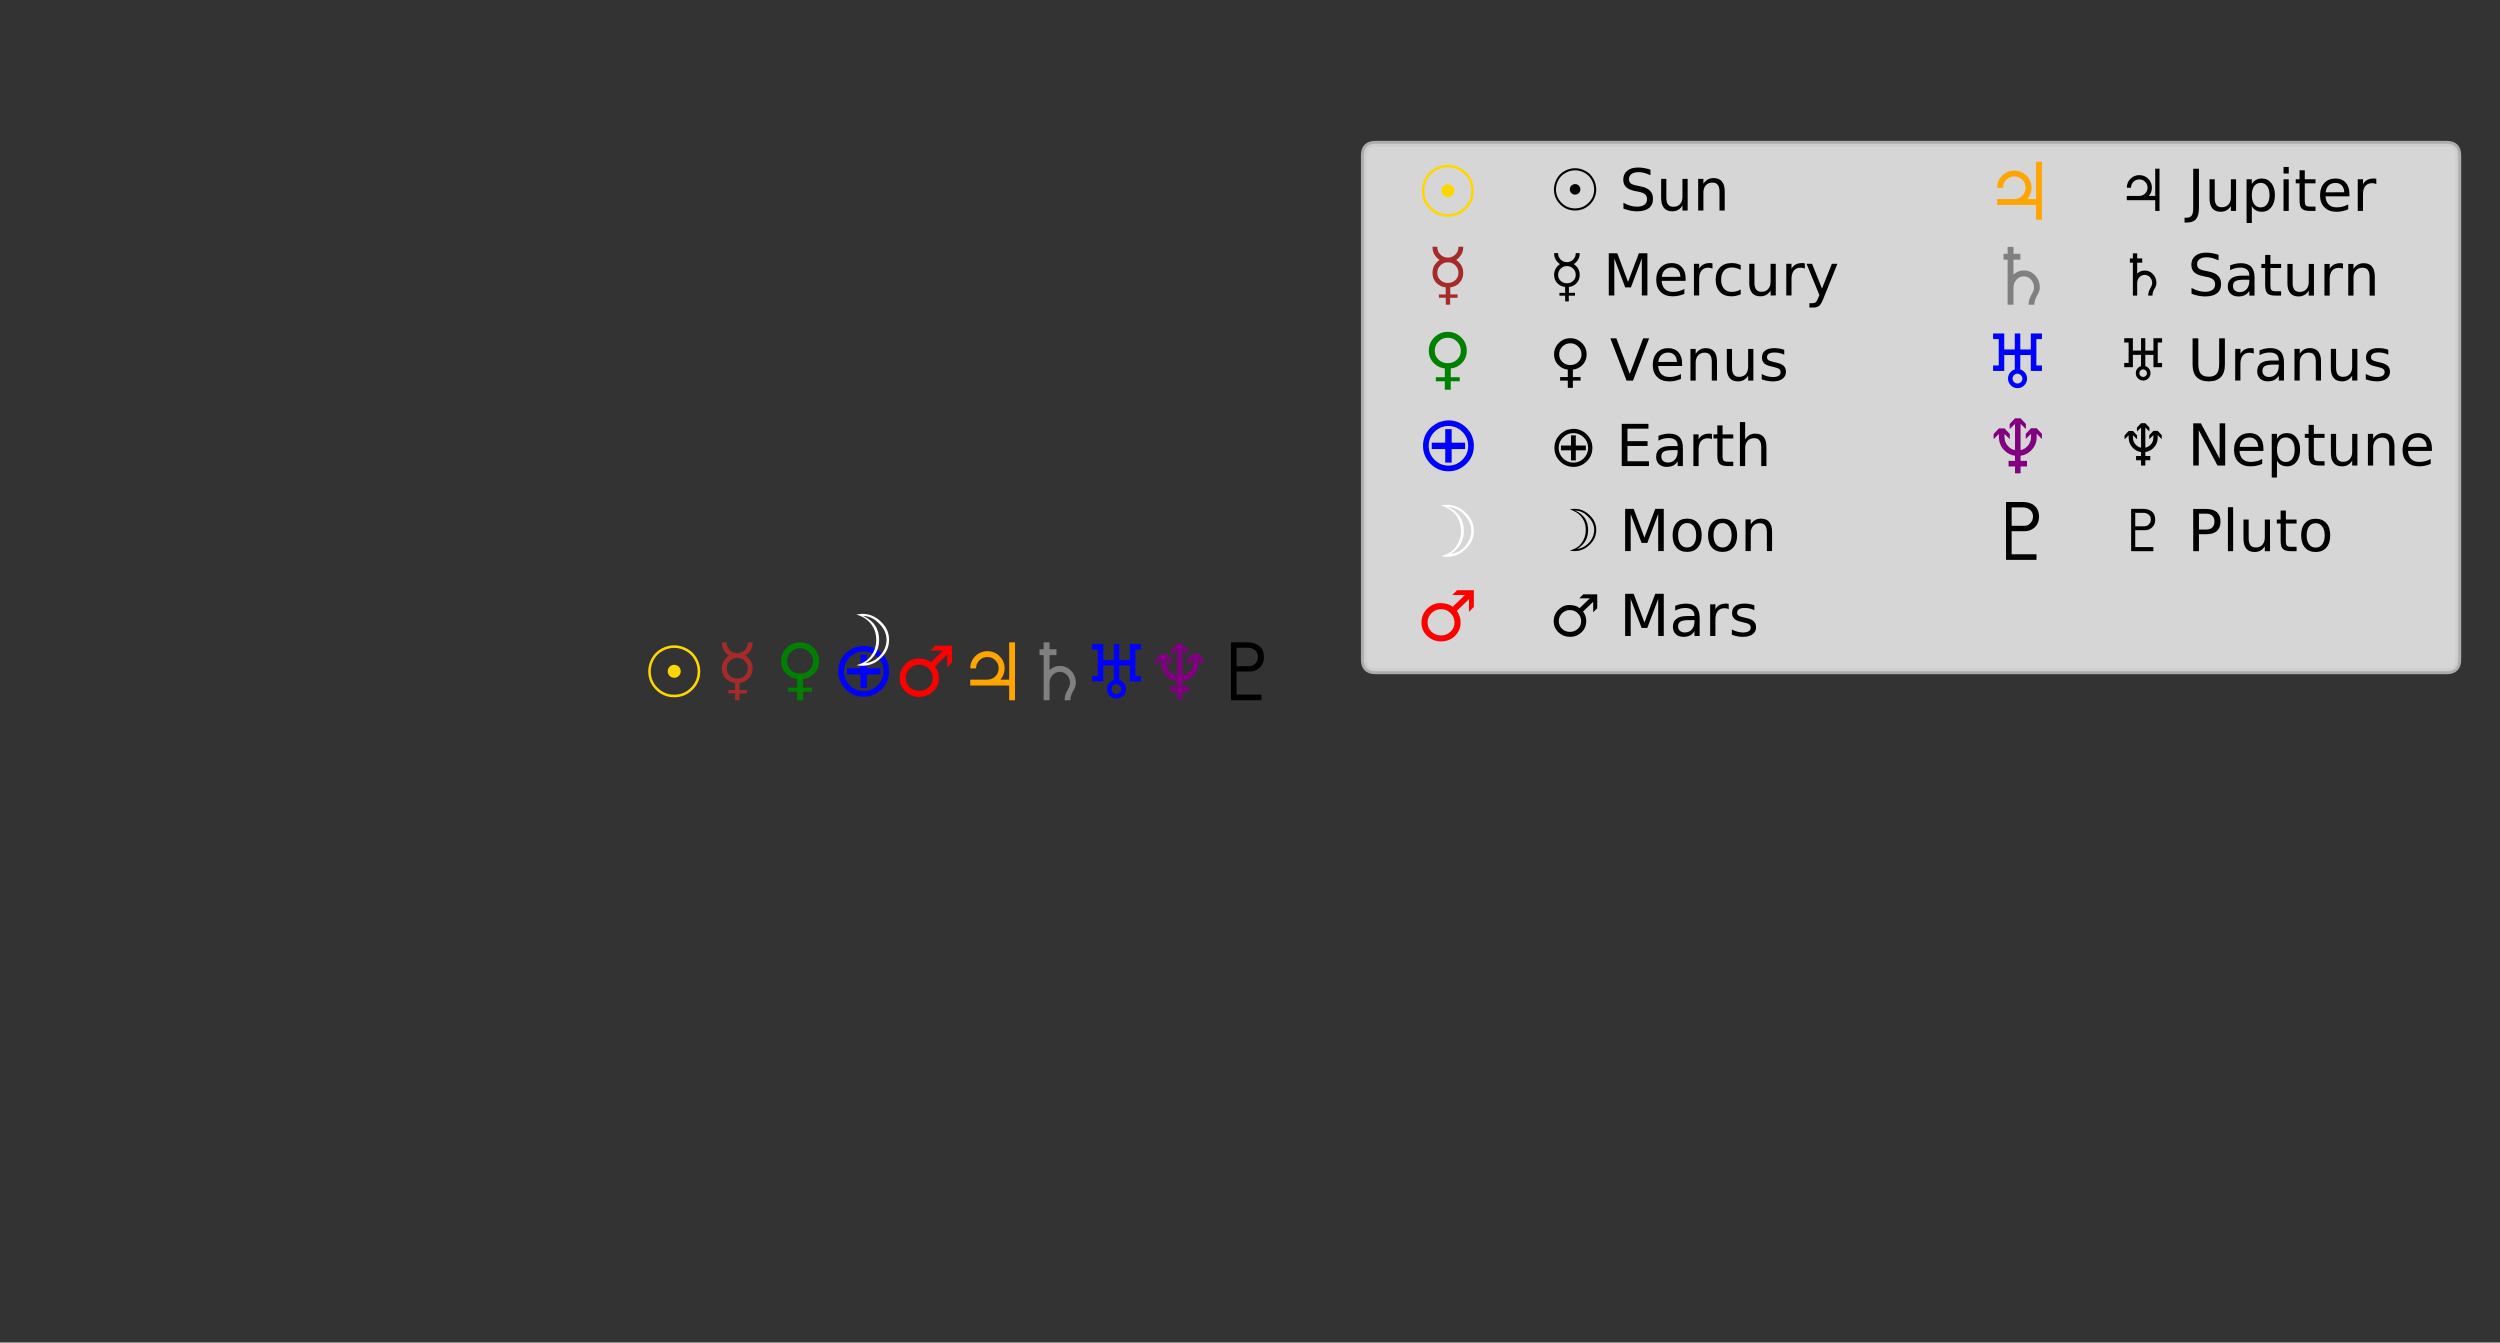 <?xml version="1.0" encoding="utf-8" standalone="no"?>
<!DOCTYPE svg PUBLIC "-//W3C//DTD SVG 1.1//EN"
  "http://www.w3.org/Graphics/SVG/1.1/DTD/svg11.dtd">
<!-- Created with matplotlib (https://matplotlib.org/) -->
<svg height="231.84pt" version="1.1" viewBox="0 0 431.712 231.84" width="431.712pt" xmlns="http://www.w3.org/2000/svg" xmlns:xlink="http://www.w3.org/1999/xlink">
 <rect x="0" y="0" width="431.712" height="231.84" fill="#333333" stroke="none"/>
 <defs>
  <style type="text/css">
*{stroke-linecap:butt;stroke-linejoin:round;}
  </style>
 </defs>
 <g id="figure_1">
  <g id="patch_1">
   <path d="M 0 231.84 
L 431.712 231.84 
L 431.712 0 
L 0 0 
z
" style="fill:none;opacity:0;"/>
  </g>
  <g id="axes_1">
   <g id="line2d_1">
    <defs>
     <path d="M 5 -0.001 
Q 5 1.866 3.686 3.178 
Q 2.372 4.49 0.505 4.49 
Q -1.35 4.49 -2.666 3.178 
Q -3.98 1.866 -3.98 -0.001 
Q -3.98 -1.165 -3.377 -2.248 
Q -2.774 -3.332 -1.694 -3.91 
Q -0.613 -4.49 0.505 -4.49 
Q 1.638 -4.49 2.718 -3.91 
Q 3.799 -3.332 4.399 -2.254 
Q 5 -1.177 5 -0.001 
z
M -3.542 -0.001 
Q -3.542 1.68 -2.359 2.861 
Q -1.176 4.041 0.505 4.041 
Q 2.186 4.041 3.367 2.861 
Q 4.551 1.68 4.551 -0.001 
Q 4.551 -1.063 4.009 -2.029 
Q 3.469 -2.996 2.497 -3.518 
Q 1.525 -4.041 0.503 -4.041 
Q -0.517 -4.041 -1.489 -3.518 
Q -2.461 -2.996 -3.002 -2.029 
Q -3.542 -1.063 -3.542 -0.001 
z
M 1.633 -0.001 
Q 1.633 0.468 1.306 0.796 
Q 0.98 1.123 0.511 1.123 
Q 0.048 1.123 -0.282 0.796 
Q -0.613 0.468 -0.613 -0.001 
Q -0.613 -0.295 -0.463 -0.564 
Q -0.311 -0.835 -0.042 -0.979 
Q 0.229 -1.123 0.511 -1.123 
Q 0.793 -1.123 1.062 -0.979 
Q 1.333 -0.835 1.483 -0.564 
Q 1.633 -0.295 1.633 -0.001 
z
" id="mecf89b8696"/>
    </defs>
    <g clip-path="url(#pbc2d55b120)">
     <use style="fill:#ffd700;" x="115.92" xlink:href="#mecf89b8696" y="115.92"/>
    </g>
   </g>
   <g id="line2d_2">
    <defs>
     <path d="M 1.945 -2.722 
Q 2.179 -2.57 2.391 -2.358 
Q 3.169 -1.592 3.169 -0.484 
Q 3.169 0.617 2.397 1.344 
Q 1.763 1.929 0.925 2.012 
L 0.925 3.236 
L 2.191 3.225 
L 2.191 3.811 
L 0.903 3.817 
L 0.908 5 
L 0.153 5 
L 0.147 3.811 
L -1.036 3.811 
L -1.036 3.236 
L 0.147 3.236 
L 0.136 2.012 
Q -0.726 1.937 -1.364 1.344 
Q -2.144 0.617 -2.144 -0.484 
Q -2.144 -1.592 -1.364 -2.358 
Q -1.154 -2.57 -0.92 -2.722 
Q -1.154 -2.868 -1.364 -3.086 
Q -2.144 -3.853 -2.144 -4.953 
L -2.144 -5 
L -1.311 -5 
L -1.311 -4.942 
Q -1.311 -4.181 -0.779 -3.654 
Q -0.28 -3.166 0.404 -3.125 
L 0.627 -3.125 
Q 1.308 -3.166 1.804 -3.654 
Q 2.339 -4.181 2.339 -4.942 
L 2.339 -5 
L 3.169 -5 
L 3.169 -4.953 
Q 3.169 -3.853 2.391 -3.086 
Q 2.179 -2.868 1.945 -2.722 
z
M 0.627 -2.312 
L 0.404 -2.312 
Q -0.28 -2.276 -0.779 -1.785 
Q -1.311 -1.264 -1.311 -0.501 
Q -1.311 0.261 -0.775 0.759 
Q -0.239 1.256 0.522 1.256 
Q 1.266 1.256 1.803 0.759 
Q 2.339 0.261 2.339 -0.501 
Q 2.339 -1.264 1.804 -1.785 
Q 1.308 -2.276 0.627 -2.312 
z
" id="m4bec8d6c3a"/>
    </defs>
    <g clip-path="url(#pbc2d55b120)">
     <use style="fill:#a52a2a;" x="126.792" xlink:href="#m4bec8d6c3a" y="115.92"/>
    </g>
   </g>
   <g id="line2d_3">
    <defs>
     <path d="M 0.499 -3.981 
Q -0.437 -3.981 -1.095 -3.33 
Q -1.753 -2.681 -1.753 -1.747 
Q -1.753 -0.819 -1.095 -0.202 
Q -0.437 0.412 0.499 0.412 
Q 1.416 0.412 2.082 -0.202 
Q 2.749 -0.819 2.749 -1.747 
Q 2.749 -2.681 2.082 -3.33 
Q 1.416 -3.981 0.499 -3.981 
z
M -1.815 0.503 
Q -2.778 -0.39 -2.778 -1.747 
Q -2.778 -3.109 -1.821 -4.054 
Q -0.863 -5 0.499 -5 
Q 1.843 -5 2.809 -4.054 
Q 3.776 -3.109 3.776 -1.747 
Q 3.776 -0.385 2.813 0.503 
Q 2.038 1.222 1.011 1.324 
L 1.011 2.828 
L 2.561 2.828 
L 2.561 3.536 
L 1.011 3.536 
L 1.011 5 
L -0.014 5 
L -0.014 3.536 
L -1.564 3.536 
L -1.564 2.828 
L -0.014 2.828 
L -0.014 1.318 
Q -1.046 1.222 -1.815 0.503 
z
" id="m3a5e73fadb"/>
    </defs>
    <g clip-path="url(#pbc2d55b120)">
     <use style="fill:#008000;" x="137.664" xlink:href="#m3a5e73fadb" y="115.92"/>
    </g>
   </g>
   <g id="line2d_4">
    <defs>
     <path d="M 1.919 -3.162 
Q 1.312 -3.418 0.611 -3.418 
Q -0.088 -3.418 -0.697 -3.162 
Q -1.298 -2.907 -1.796 -2.411 
Q -2.298 -1.907 -2.547 -1.304 
Q -2.796 -0.703 -2.796 0.01 
Q -2.796 0.703 -2.547 1.306 
Q -2.298 1.907 -1.796 2.411 
Q -1.298 2.907 -0.697 3.162 
Q -0.088 3.418 0.611 3.418 
Q 1.312 3.418 1.919 3.162 
Q 2.522 2.907 3.018 2.411 
Q 3.522 1.907 3.769 1.306 
Q 4.018 0.703 4.018 0.01 
Q 4.018 -0.703 3.769 -1.304 
Q 3.522 -1.907 3.018 -2.411 
Q 2.522 -2.907 1.919 -3.162 
z
M -1.848 -3.744 
Q -0.291 -4.399 0.611 -4.399 
Q 1.515 -4.399 2.292 -4.071 
Q 3.07 -3.744 3.713 -3.104 
Q 4.36 -2.455 4.68 -1.679 
Q 5 -0.906 5 0.01 
Q 5 0.906 4.68 1.685 
Q 4.36 2.455 3.713 3.104 
Q 3.07 3.744 2.292 4.073 
Q 1.515 4.399 0.611 4.399 
Q -0.291 4.399 -1.069 4.073 
Q -1.848 3.744 -2.488 3.104 
Q -3.135 2.455 -3.455 1.685 
Q -3.778 0.906 -3.778 0.01 
Q -3.778 -0.906 -3.455 -1.679 
Q -3.135 -2.455 -2.488 -3.104 
Q -1.848 -3.744 -0.291 -4.399 
z
M 1.168 -2.882 
L 1.168 -0.546 
L 3.495 -0.546 
L 3.495 0.565 
L 1.168 0.565 
L 1.168 2.901 
L 0.057 2.901 
L 0.057 0.565 
L -2.273 0.565 
L -2.273 -0.546 
L 0.057 -0.546 
L 0.057 -2.882 
z
" id="m328b8ec06a"/>
    </defs>
    <g clip-path="url(#pbc2d55b120)">
     <use style="fill:#0000ff;" x="148.536" xlink:href="#m328b8ec06a" y="115.92"/>
    </g>
   </g>
   <g id="line2d_5">
    <defs>
     <path d="M 0.364 -4.485 
Q 2.733 -4.485 4.365 -2.223 
Q 5 -1.184 5 0.004 
Q 5 2.356 2.625 3.897 
Q 1.552 4.485 0.496 4.485 
L 0.201 4.485 
Q -0.08 4.485 -0.567 4.394 
L -0.567 4.358 
Q 1.095 3.884 1.846 2.822 
Q 2.775 1.611 2.775 0.004 
Q 2.775 -2.396 0.771 -3.74 
Q -0.045 -4.22 -0.602 -4.316 
L -0.602 -4.335 
Q -0.602 -4.4 0.291 -4.485 
z
M 0.531 -4.112 
L 0.531 -4.095 
Q 3.272 -2.912 3.272 0.038 
Q 3.272 2.452 1.251 3.843 
L 0.993 3.987 
L 0.993 4.01 
L 1.03 4.01 
Q 1.544 4.01 2.493 3.513 
Q 3.89 2.601 4.384 1.136 
Q 4.557 0.58 4.557 0.021 
L 4.557 -0.033 
Q 4.557 -1.935 2.476 -3.5 
Q 1.496 -4.112 0.55 -4.112 
z
" id="m32fd447ef9"/>
    </defs>
    <g clip-path="url(#pbc2d55b120)">
     <use style="fill:#ffffff;" x="148.536" xlink:href="#m32fd447ef9" y="110.484"/>
    </g>
   </g>
   <g id="line2d_6">
    <defs>
     <path d="M -0.668 -1.147 
Q -1.631 -1.147 -2.31 -0.476 
Q -2.989 0.194 -2.989 1.159 
Q -2.989 2.122 -2.31 2.758 
Q -1.631 3.392 -0.668 3.392 
Q 0.278 3.392 0.967 2.758 
Q 1.655 2.122 1.655 1.159 
Q 1.655 0.194 0.967 -0.476 
Q 0.278 -1.147 -0.668 -1.147 
z
M 1.755 3.456 
Q 0.767 4.421 -0.668 4.421 
Q -2.049 4.421 -3.049 3.489 
Q -4.048 2.556 -4.048 1.157 
Q -4.048 -0.243 -3.034 -1.243 
Q -2.02 -2.246 -0.668 -2.193 
Q 0.673 -2.146 1.332 -1.541 
L 3.454 -3.587 
L 1.272 -3.587 
L 2.096 -4.421 
L 5 -4.421 
L 5 -1.529 
L 4.159 -0.688 
L 4.159 -2.882 
L 2.054 -0.835 
Q 2.713 0.023 2.713 1.157 
Q 2.713 2.521 1.755 3.456 
z
" id="m9edc592c2e"/>
    </defs>
    <g clip-path="url(#pbc2d55b120)">
     <use style="fill:#ff0000;" x="159.408" xlink:href="#m9edc592c2e" y="115.92"/>
    </g>
   </g>
   <g id="line2d_7">
    <defs>
     <path d="M 0.225 1.451 
L 0.225 1.443 
Q 1.04 1.443 1.606 0.872 
Q 2.175 0.301 2.175 -0.508 
Q 2.175 -1.317 1.611 -1.888 
Q 1.046 -2.461 0.225 -2.461 
Q -0.584 -2.461 -1.157 -1.888 
Q -1.728 -1.317 -1.728 -0.508 
L -1.728 -0.495 
L -2.732 -0.495 
Q -2.732 -1.732 -1.87 -2.6 
Q -1.005 -3.468 0.225 -3.468 
Q 1.474 -3.468 2.336 -2.6 
Q 3.198 -1.732 3.198 -0.495 
Q 3.198 0.628 2.471 1.451 
L 3.987 1.451 
L 3.987 -5 
L 4.997 -5 
L 4.997 5 
L 3.987 5 
L 3.987 2.459 
L -2.732 2.459 
L -2.732 1.451 
z
" id="m95f96a41d2"/>
    </defs>
    <g clip-path="url(#pbc2d55b120)">
     <use style="fill:#ffa500;" x="170.28" xlink:href="#m95f96a41d2" y="115.92"/>
    </g>
   </g>
   <g id="line2d_8">
    <defs>
     <path d="M -0.929 -2.788 
L -1.637 -2.788 
L -1.637 -3.798 
L -0.929 -3.798 
L -0.929 -5 
L 0.087 -5 
L 0.087 -3.798 
L 1.278 -3.798 
L 1.278 -2.788 
L 0.087 -2.788 
L 0.087 -0.2 
Q 0.829 -0.929 1.845 -0.929 
Q 3.034 -0.929 3.832 -0.067 
Q 4.632 0.795 4.632 2.046 
Q 4.632 2.647 4.164 3.413 
Q 3.697 4.179 3.697 4.987 
L 3.697 5 
L 2.688 5 
Q 2.688 4.117 3.158 3.323 
Q 3.631 2.527 3.631 2.046 
Q 3.631 1.222 3.111 0.658 
Q 2.594 0.093 1.851 0.093 
Q 1.118 0.093 0.602 0.662 
Q 0.087 1.229 0.087 2.046 
L 0.087 5 
L -0.929 5 
z
" id="m96ff067f94"/>
    </defs>
    <g clip-path="url(#pbc2d55b120)">
     <use style="fill:#808080;" x="181.152" xlink:href="#m96ff067f94" y="115.92"/>
    </g>
   </g>
   <g id="line2d_9">
    <defs>
     <path d="M 1.626 2.717 
Q 1.136 2.219 0.783 2.219 
Q 0.43 2.219 0.18 2.469 
Q -0.069 2.717 -0.069 3.064 
Q -0.069 3.423 0.18 3.669 
Q 0.43 3.915 0.783 3.915 
Q 1.13 3.915 1.378 3.669 
Q 1.626 3.423 1.626 3.064 
Q 1.626 2.717 1.136 2.219 
z
M 1.261 1.494 
Q 1.646 1.607 1.949 1.91 
Q 2.427 2.39 2.427 3.072 
Q 2.427 3.752 1.947 4.234 
Q 1.469 4.717 0.783 4.717 
Q 0.107 4.717 -0.375 4.234 
Q -0.858 3.752 -0.858 3.072 
Q -0.858 2.39 -0.377 1.91 
Q -0.081 1.601 0.309 1.494 
L 0.309 -1.002 
L -1.507 -1.002 
L -1.507 1.752 
L -3.436 1.752 
L -3.436 0.8 
L -2.46 0.8 
L -2.46 -3.758 
L -3.436 -3.758 
L -3.436 -4.717 
L -1.507 -4.717 
L -1.507 -1.954 
L 0.309 -1.954 
L 0.309 -4.717 
L 1.261 -4.717 
L 1.261 -1.954 
L 3.077 -1.954 
L 3.077 -4.717 
L 5 -4.717 
L 5 -3.758 
L 4.036 -3.758 
L 4.036 0.8 
L 5 0.8 
L 5 1.752 
L 3.077 1.752 
L 3.077 -1.002 
L 1.261 -1.002 
z
" id="m74c830a710"/>
    </defs>
    <g clip-path="url(#pbc2d55b120)">
     <use style="fill:#0000ff;" x="192.024" xlink:href="#m74c830a710" y="115.92"/>
    </g>
   </g>
   <g id="line2d_10">
    <defs>
     <path d="M 1.31 3.563 
L 1.31 4.749 
L 0.351 4.749 
L 0.351 3.563 
L -0.766 3.563 
L -0.766 2.604 
L 0.351 2.604 
L 0.351 1.72 
Q -0.695 1.582 -1.469 0.806 
Q -2.422 -0.145 -2.428 -1.511 
L -2.428 -2.045 
L -3.342 -1.143 
L -3.348 -2.033 
L -2.428 -3.004 
L -1.463 -3.004 
L -0.549 -2.033 
L -0.549 -1.143 
L -1.463 -2.045 
L -1.463 -1.511 
L -1.451 -1.511 
L -1.451 -1.498 
L -1.463 -1.498 
Q -1.457 -0.539 -0.796 0.121 
Q -0.301 0.623 0.351 0.749 
L 0.351 -3.784 
L -0.569 -2.888 
L -0.575 -3.772 
L 0.351 -4.749 
L 1.31 -4.749 
L 2.231 -3.772 
L 2.231 -2.888 
L 1.31 -3.784 
L 1.31 0.743 
Q 1.952 0.617 2.442 0.121 
Q 3.115 -0.552 3.115 -1.504 
L 3.115 -1.511 
L 3.121 -1.511 
L 3.121 -2.075 
L 2.206 -1.175 
L 2.2 -2.063 
L 3.121 -3.034 
L 4.086 -3.034 
L 5 -2.063 
L 5 -1.175 
L 4.086 -2.075 
L 4.086 -1.511 
L 4.092 -1.511 
L 4.092 -1.486 
Q 4.086 -0.145 3.133 0.806 
Q 2.359 1.574 1.31 1.72 
L 1.31 2.604 
L 2.422 2.604 
L 2.422 3.563 
z
" id="m1930a9f5e5"/>
    </defs>
    <g clip-path="url(#pbc2d55b120)">
     <use style="fill:#800080;" x="202.896" xlink:href="#m1930a9f5e5" y="115.92"/>
    </g>
   </g>
   <g id="line2d_11">
    <defs>
     <path d="M -1.145 -5 
L 1.588 -5 
Q 3.605 -5 4.275 -3.61 
Q 4.489 -3.094 4.489 -2.461 
Q 4.489 -0.681 2.812 -0.067 
Q 2.416 0.046 2.055 0.046 
L -0.23 0.046 
L -0.23 4.025 
L 4.007 4.025 
L 4.061 4.078 
L 4.061 4.947 
L 4.007 5 
L -1.145 5 
L -1.199 4.947 
L -1.199 -4.94 
z
M -0.23 -4.065 
L -0.23 -0.882 
L 1.948 -0.882 
Q 2.818 -0.882 3.299 -1.751 
Q 3.406 -1.926 3.46 -2.461 
Q 3.46 -3.556 2.375 -3.958 
Q 2.129 -4.065 1.588 -4.065 
z
" id="mdf5d8ba5cc"/>
    </defs>
    <g clip-path="url(#pbc2d55b120)">
     <use x="213.768" xlink:href="#mdf5d8ba5cc" y="115.92"/>
    </g>
   </g>
   <g id="legend_1">
    <g id="patch_2">
     <path d="M 237.512 115.92 
L 422.512 115.92 
Q 424.512 115.92 424.512 113.92 
L 424.512 26.829 
Q 424.512 24.829 422.512 24.829 
L 237.512 24.829 
Q 235.512 24.829 235.512 26.829 
L 235.512 113.92 
Q 235.512 115.92 237.512 115.92 
z
" style="fill:#ffffff;opacity:0.8;stroke:#cccccc;stroke-linejoin:miter;"/>
    </g>
    <g id="line2d_12"/>
    <g id="line2d_13">
     <g>
      <use style="fill:#ffd700;" x="249.512" xlink:href="#mecf89b8696" y="32.929"/>
     </g>
    </g>
    <g id="text_1">
     <!-- $☉$ Sun -->
     <defs>
      <path d="M 81.344 36.531 
Q 81.344 21.344 70.656 10.672 
Q 59.969 0 44.781 0 
Q 29.688 0 18.984 10.672 
Q 8.297 21.344 8.297 36.531 
Q 8.297 46 13.203 54.812 
Q 18.109 63.625 26.891 68.328 
Q 35.688 73.047 44.781 73.047 
Q 54 73.047 62.781 68.328 
Q 71.578 63.625 76.453 54.859 
Q 81.344 46.094 81.344 36.531 
z
M 11.859 36.531 
Q 11.859 22.859 21.484 13.25 
Q 31.109 3.656 44.781 3.656 
Q 58.453 3.656 68.062 13.25 
Q 77.688 22.859 77.688 36.531 
Q 77.688 45.172 73.281 53.031 
Q 68.891 60.891 60.984 65.141 
Q 53.078 69.391 44.766 69.391 
Q 36.469 69.391 28.562 65.141 
Q 20.656 60.891 16.25 53.031 
Q 11.859 45.172 11.859 36.531 
z
M 53.953 36.531 
Q 53.953 32.719 51.297 30.047 
Q 48.641 27.391 44.828 27.391 
Q 41.062 27.391 38.375 30.047 
Q 35.688 32.719 35.688 36.531 
Q 35.688 38.922 36.906 41.109 
Q 38.141 43.312 40.328 44.484 
Q 42.531 45.656 44.828 45.656 
Q 47.125 45.656 49.312 44.484 
Q 51.516 43.312 52.734 41.109 
Q 53.953 38.922 53.953 36.531 
z
" id="DejaVuSans-9737"/>
      <path id="DejaVuSans-32"/>
      <path d="M 53.516 70.516 
L 53.516 60.891 
Q 47.906 63.578 42.922 64.891 
Q 37.938 66.219 33.297 66.219 
Q 25.25 66.219 20.875 63.094 
Q 16.5 59.969 16.5 54.203 
Q 16.5 49.359 19.406 46.891 
Q 22.312 44.438 30.422 42.922 
L 36.375 41.703 
Q 47.406 39.594 52.656 34.297 
Q 57.906 29 57.906 20.125 
Q 57.906 9.516 50.797 4.047 
Q 43.703 -1.422 29.984 -1.422 
Q 24.812 -1.422 18.969 -0.25 
Q 13.141 0.922 6.891 3.219 
L 6.891 13.375 
Q 12.891 10.016 18.656 8.297 
Q 24.422 6.594 29.984 6.594 
Q 38.422 6.594 43.016 9.906 
Q 47.609 13.234 47.609 19.391 
Q 47.609 24.75 44.312 27.781 
Q 41.016 30.812 33.5 32.328 
L 27.484 33.5 
Q 16.453 35.688 11.516 40.375 
Q 6.594 45.062 6.594 53.422 
Q 6.594 63.094 13.406 68.656 
Q 20.219 74.219 32.172 74.219 
Q 37.312 74.219 42.625 73.281 
Q 47.953 72.359 53.516 70.516 
z
" id="DejaVuSans-83"/>
      <path d="M 8.5 21.578 
L 8.5 54.688 
L 17.484 54.688 
L 17.484 21.922 
Q 17.484 14.156 20.5 10.266 
Q 23.531 6.391 29.594 6.391 
Q 36.859 6.391 41.078 11.031 
Q 45.312 15.672 45.312 23.688 
L 45.312 54.688 
L 54.297 54.688 
L 54.297 0 
L 45.312 0 
L 45.312 8.406 
Q 42.047 3.422 37.719 1 
Q 33.406 -1.422 27.688 -1.422 
Q 18.266 -1.422 13.375 4.438 
Q 8.5 10.297 8.5 21.578 
z
M 31.109 56 
z
" id="DejaVuSans-117"/>
      <path d="M 54.891 33.016 
L 54.891 0 
L 45.906 0 
L 45.906 32.719 
Q 45.906 40.484 42.875 44.328 
Q 39.844 48.188 33.797 48.188 
Q 26.516 48.188 22.312 43.547 
Q 18.109 38.922 18.109 30.906 
L 18.109 0 
L 9.078 0 
L 9.078 54.688 
L 18.109 54.688 
L 18.109 46.188 
Q 21.344 51.125 25.703 53.562 
Q 30.078 56 35.797 56 
Q 45.219 56 50.047 50.172 
Q 54.891 44.344 54.891 33.016 
z
" id="DejaVuSans-110"/>
     </defs>
     <g transform="translate(267.512 36.429)scale(0.1 -0.1)">
      <use transform="translate(0 0.781)" xlink:href="#DejaVuSans-9737"/>
      <use transform="translate(89.648 0.781)" xlink:href="#DejaVuSans-32"/>
      <use transform="translate(121.436 0.781)" xlink:href="#DejaVuSans-83"/>
      <use transform="translate(184.912 0.781)" xlink:href="#DejaVuSans-117"/>
      <use transform="translate(248.291 0.781)" xlink:href="#DejaVuSans-110"/>
     </g>
    </g>
    <g id="line2d_14"/>
    <g id="line2d_15">
     <g>
      <use style="fill:#a52a2a;" x="249.512" xlink:href="#m4bec8d6c3a" y="47.608"/>
     </g>
    </g>
    <g id="text_2">
     <!-- $☿$ Mercury -->
     <defs>
      <path d="M 42.625 54.203 
Q 44.578 52.938 46.344 51.172 
Q 52.828 44.781 52.828 35.547 
Q 52.828 26.375 46.391 20.312 
Q 41.109 15.438 34.125 14.75 
L 34.125 4.547 
L 44.672 4.641 
L 44.672 -0.25 
L 33.938 -0.297 
L 33.984 -10.156 
L 27.688 -10.156 
L 27.641 -0.25 
L 17.781 -0.25 
L 17.781 4.547 
L 27.641 4.547 
L 27.547 14.75 
Q 20.359 15.375 15.047 20.312 
Q 8.547 26.375 8.547 35.547 
Q 8.547 44.781 15.047 51.172 
Q 16.797 52.938 18.75 54.203 
Q 16.797 55.422 15.047 57.234 
Q 8.547 63.625 8.547 72.797 
L 8.547 73.188 
L 15.484 73.188 
L 15.484 72.703 
Q 15.484 66.359 19.922 61.969 
Q 24.078 57.906 29.781 57.562 
L 31.641 57.562 
Q 37.312 57.906 41.453 61.969 
Q 45.906 66.359 45.906 72.703 
L 45.906 73.188 
L 52.828 73.188 
L 52.828 72.797 
Q 52.828 63.625 46.344 57.234 
Q 44.578 55.422 42.625 54.203 
z
M 31.641 50.781 
L 29.781 50.781 
Q 24.078 50.484 19.922 46.391 
Q 15.484 42.047 15.484 35.688 
Q 15.484 29.344 19.953 25.188 
Q 24.422 21.047 30.766 21.047 
Q 36.969 21.047 41.438 25.188 
Q 45.906 29.344 45.906 35.688 
Q 45.906 42.047 41.453 46.391 
Q 37.312 50.484 31.641 50.781 
z
" id="DejaVuSans-9791"/>
      <path d="M 9.812 72.906 
L 24.516 72.906 
L 43.109 23.297 
L 61.812 72.906 
L 76.516 72.906 
L 76.516 0 
L 66.891 0 
L 66.891 64.016 
L 48.094 14.016 
L 38.188 14.016 
L 19.391 64.016 
L 19.391 0 
L 9.812 0 
z
" id="DejaVuSans-77"/>
      <path d="M 56.203 29.594 
L 56.203 25.203 
L 14.891 25.203 
Q 15.484 15.922 20.484 11.062 
Q 25.484 6.203 34.422 6.203 
Q 39.594 6.203 44.453 7.469 
Q 49.312 8.734 54.109 11.281 
L 54.109 2.781 
Q 49.266 0.734 44.188 -0.344 
Q 39.109 -1.422 33.891 -1.422 
Q 20.797 -1.422 13.156 6.188 
Q 5.516 13.812 5.516 26.812 
Q 5.516 40.234 12.766 48.109 
Q 20.016 56 32.328 56 
Q 43.359 56 49.781 48.891 
Q 56.203 41.797 56.203 29.594 
z
M 47.219 32.234 
Q 47.125 39.594 43.094 43.984 
Q 39.062 48.391 32.422 48.391 
Q 24.906 48.391 20.391 44.141 
Q 15.875 39.891 15.188 32.172 
z
" id="DejaVuSans-101"/>
      <path d="M 41.109 46.297 
Q 39.594 47.172 37.812 47.578 
Q 36.031 48 33.891 48 
Q 26.266 48 22.188 43.047 
Q 18.109 38.094 18.109 28.812 
L 18.109 0 
L 9.078 0 
L 9.078 54.688 
L 18.109 54.688 
L 18.109 46.188 
Q 20.953 51.172 25.484 53.578 
Q 30.031 56 36.531 56 
Q 37.453 56 38.578 55.875 
Q 39.703 55.766 41.062 55.516 
z
" id="DejaVuSans-114"/>
      <path d="M 48.781 52.594 
L 48.781 44.188 
Q 44.969 46.297 41.141 47.344 
Q 37.312 48.391 33.406 48.391 
Q 24.656 48.391 19.812 42.844 
Q 14.984 37.312 14.984 27.297 
Q 14.984 17.281 19.812 11.734 
Q 24.656 6.203 33.406 6.203 
Q 37.312 6.203 41.141 7.25 
Q 44.969 8.297 48.781 10.406 
L 48.781 2.094 
Q 45.016 0.344 40.984 -0.531 
Q 36.969 -1.422 32.422 -1.422 
Q 20.062 -1.422 12.781 6.344 
Q 5.516 14.109 5.516 27.297 
Q 5.516 40.672 12.859 48.328 
Q 20.219 56 33.016 56 
Q 37.156 56 41.109 55.141 
Q 45.062 54.297 48.781 52.594 
z
" id="DejaVuSans-99"/>
      <path d="M 32.172 -5.078 
Q 28.375 -14.844 24.75 -17.812 
Q 21.141 -20.797 15.094 -20.797 
L 7.906 -20.797 
L 7.906 -13.281 
L 13.188 -13.281 
Q 16.891 -13.281 18.938 -11.516 
Q 21 -9.766 23.484 -3.219 
L 25.094 0.875 
L 2.984 54.688 
L 12.5 54.688 
L 29.594 11.922 
L 46.688 54.688 
L 56.203 54.688 
z
" id="DejaVuSans-121"/>
     </defs>
     <g transform="translate(267.512 51.108)scale(0.1 -0.1)">
      <use transform="translate(0 0.812)" xlink:href="#DejaVuSans-9791"/>
      <use transform="translate(61.377 0.812)" xlink:href="#DejaVuSans-32"/>
      <use transform="translate(93.164 0.812)" xlink:href="#DejaVuSans-77"/>
      <use transform="translate(179.443 0.812)" xlink:href="#DejaVuSans-101"/>
      <use transform="translate(240.967 0.812)" xlink:href="#DejaVuSans-114"/>
      <use transform="translate(282.08 0.812)" xlink:href="#DejaVuSans-99"/>
      <use transform="translate(337.061 0.812)" xlink:href="#DejaVuSans-117"/>
      <use transform="translate(400.439 0.812)" xlink:href="#DejaVuSans-114"/>
      <use transform="translate(441.553 0.812)" xlink:href="#DejaVuSans-121"/>
     </g>
    </g>
    <g id="line2d_16"/>
    <g id="line2d_17">
     <g>
      <use style="fill:#008000;" x="249.512" xlink:href="#m3a5e73fadb" y="62.306"/>
     </g>
    </g>
    <g id="text_3">
     <!-- $♀$ Venus -->
     <defs>
      <path d="M 36.625 64.406 
Q 28.609 64.406 22.969 58.828 
Q 17.328 53.266 17.328 45.266 
Q 17.328 37.312 22.969 32.031 
Q 28.609 26.766 36.625 26.766 
Q 44.484 26.766 50.188 32.031 
Q 55.906 37.312 55.906 45.266 
Q 55.906 53.266 50.188 58.828 
Q 44.484 64.406 36.625 64.406 
z
M 16.797 25.984 
Q 8.547 33.641 8.547 45.266 
Q 8.547 56.938 16.75 65.031 
Q 24.953 73.141 36.625 73.141 
Q 48.141 73.141 56.422 65.031 
Q 64.703 56.938 64.703 45.266 
Q 64.703 33.594 56.453 25.984 
Q 49.812 19.828 41.016 18.953 
L 41.016 6.062 
L 54.297 6.062 
L 54.297 0 
L 41.016 0 
L 41.016 -12.547 
L 32.234 -12.547 
L 32.234 0 
L 18.953 0 
L 18.953 6.062 
L 32.234 6.062 
L 32.234 19 
Q 23.391 19.828 16.797 25.984 
z
" id="DejaVuSans-9792"/>
      <path d="M 28.609 0 
L 0.781 72.906 
L 11.078 72.906 
L 34.188 11.531 
L 57.328 72.906 
L 67.578 72.906 
L 39.797 0 
z
" id="DejaVuSans-86"/>
      <path d="M 44.281 53.078 
L 44.281 44.578 
Q 40.484 46.531 36.375 47.5 
Q 32.281 48.484 27.875 48.484 
Q 21.188 48.484 17.844 46.438 
Q 14.5 44.391 14.5 40.281 
Q 14.5 37.156 16.891 35.375 
Q 19.281 33.594 26.516 31.984 
L 29.594 31.297 
Q 39.156 29.25 43.188 25.516 
Q 47.219 21.781 47.219 15.094 
Q 47.219 7.469 41.188 3.016 
Q 35.156 -1.422 24.609 -1.422 
Q 20.219 -1.422 15.453 -0.562 
Q 10.688 0.297 5.422 2 
L 5.422 11.281 
Q 10.406 8.688 15.234 7.391 
Q 20.062 6.109 24.812 6.109 
Q 31.156 6.109 34.562 8.281 
Q 37.984 10.453 37.984 14.406 
Q 37.984 18.062 35.516 20.016 
Q 33.062 21.969 24.703 23.781 
L 21.578 24.516 
Q 13.234 26.266 9.516 29.906 
Q 5.812 33.547 5.812 39.891 
Q 5.812 47.609 11.281 51.797 
Q 16.75 56 26.812 56 
Q 31.781 56 36.172 55.266 
Q 40.578 54.547 44.281 53.078 
z
" id="DejaVuSans-115"/>
     </defs>
     <g transform="translate(267.512 65.806)scale(0.1 -0.1)">
      <use transform="translate(0 0.859)" xlink:href="#DejaVuSans-9792"/>
      <use transform="translate(73.242 0.859)" xlink:href="#DejaVuSans-32"/>
      <use transform="translate(105.029 0.859)" xlink:href="#DejaVuSans-86"/>
      <use transform="translate(173.438 0.859)" xlink:href="#DejaVuSans-101"/>
      <use transform="translate(234.961 0.859)" xlink:href="#DejaVuSans-110"/>
      <use transform="translate(298.34 0.859)" xlink:href="#DejaVuSans-117"/>
      <use transform="translate(361.719 0.859)" xlink:href="#DejaVuSans-115"/>
     </g>
    </g>
    <g id="line2d_18"/>
    <g id="line2d_19">
     <g>
      <use style="fill:#0000ff;" x="249.512" xlink:href="#m328b8ec06a" y="76.984"/>
     </g>
    </g>
    <g id="text_4">
     <!-- $⊕$ Earth -->
     <defs>
      <path d="M 51.656 55.031 
Q 47.125 56.938 41.891 56.938 
Q 36.672 56.938 32.125 55.031 
Q 27.641 53.125 23.922 49.422 
Q 20.172 45.656 18.312 41.156 
Q 16.453 36.672 16.453 31.344 
Q 16.453 26.172 18.312 21.672 
Q 20.172 17.188 23.922 13.422 
Q 27.641 9.719 32.125 7.812 
Q 36.672 5.906 41.891 5.906 
Q 47.125 5.906 51.656 7.812 
Q 56.156 9.719 59.859 13.422 
Q 63.625 17.188 65.469 21.672 
Q 67.328 26.172 67.328 31.344 
Q 67.328 36.672 65.469 41.156 
Q 63.625 45.656 59.859 49.422 
Q 56.156 53.125 51.656 55.031 
z
M 23.531 59.375 
Q 35.156 64.266 41.891 64.266 
Q 48.641 64.266 54.438 61.812 
Q 60.25 59.375 65.047 54.594 
Q 69.875 49.75 72.266 43.953 
Q 74.656 38.188 74.656 31.344 
Q 74.656 24.656 72.266 18.844 
Q 69.875 13.094 65.047 8.25 
Q 60.25 3.469 54.438 1.016 
Q 48.641 -1.422 41.891 -1.422 
Q 35.156 -1.422 29.344 1.016 
Q 23.531 3.469 18.75 8.25 
Q 13.922 13.094 11.531 18.844 
Q 9.125 24.656 9.125 31.344 
Q 9.125 38.188 11.531 43.953 
Q 13.922 49.75 18.75 54.594 
Q 23.531 59.375 35.156 64.266 
z
M 46.047 52.938 
L 46.047 35.5 
L 63.422 35.5 
L 63.422 27.203 
L 46.047 27.203 
L 46.047 9.766 
L 37.75 9.766 
L 37.75 27.203 
L 20.359 27.203 
L 20.359 35.5 
L 37.75 35.5 
L 37.75 52.938 
z
" id="DejaVuSans-8853"/>
      <path d="M 9.812 72.906 
L 55.906 72.906 
L 55.906 64.594 
L 19.672 64.594 
L 19.672 43.016 
L 54.391 43.016 
L 54.391 34.719 
L 19.672 34.719 
L 19.672 8.297 
L 56.781 8.297 
L 56.781 0 
L 9.812 0 
z
" id="DejaVuSans-69"/>
      <path d="M 34.281 27.484 
Q 23.391 27.484 19.188 25 
Q 14.984 22.516 14.984 16.5 
Q 14.984 11.719 18.141 8.906 
Q 21.297 6.109 26.703 6.109 
Q 34.188 6.109 38.703 11.406 
Q 43.219 16.703 43.219 25.484 
L 43.219 27.484 
z
M 52.203 31.203 
L 52.203 0 
L 43.219 0 
L 43.219 8.297 
Q 40.141 3.328 35.547 0.953 
Q 30.953 -1.422 24.312 -1.422 
Q 15.922 -1.422 10.953 3.297 
Q 6 8.016 6 15.922 
Q 6 25.141 12.172 29.828 
Q 18.359 34.516 30.609 34.516 
L 43.219 34.516 
L 43.219 35.406 
Q 43.219 41.609 39.141 45 
Q 35.062 48.391 27.688 48.391 
Q 23 48.391 18.547 47.266 
Q 14.109 46.141 10.016 43.891 
L 10.016 52.203 
Q 14.938 54.109 19.578 55.047 
Q 24.219 56 28.609 56 
Q 40.484 56 46.344 49.844 
Q 52.203 43.703 52.203 31.203 
z
" id="DejaVuSans-97"/>
      <path d="M 18.312 70.219 
L 18.312 54.688 
L 36.812 54.688 
L 36.812 47.703 
L 18.312 47.703 
L 18.312 18.016 
Q 18.312 11.328 20.141 9.422 
Q 21.969 7.516 27.594 7.516 
L 36.812 7.516 
L 36.812 0 
L 27.594 0 
Q 17.188 0 13.234 3.875 
Q 9.281 7.766 9.281 18.016 
L 9.281 47.703 
L 2.688 47.703 
L 2.688 54.688 
L 9.281 54.688 
L 9.281 70.219 
z
" id="DejaVuSans-116"/>
      <path d="M 54.891 33.016 
L 54.891 0 
L 45.906 0 
L 45.906 32.719 
Q 45.906 40.484 42.875 44.328 
Q 39.844 48.188 33.797 48.188 
Q 26.516 48.188 22.312 43.547 
Q 18.109 38.922 18.109 30.906 
L 18.109 0 
L 9.078 0 
L 9.078 75.984 
L 18.109 75.984 
L 18.109 46.188 
Q 21.344 51.125 25.703 53.562 
Q 30.078 56 35.797 56 
Q 45.219 56 50.047 50.172 
Q 54.891 44.344 54.891 33.016 
z
" id="DejaVuSans-104"/>
     </defs>
     <g transform="translate(267.512 80.484)scale(0.1 -0.1)">
      <use transform="translate(0 0.016)" xlink:href="#DejaVuSans-8853"/>
      <use transform="translate(83.789 0.016)" xlink:href="#DejaVuSans-32"/>
      <use transform="translate(115.576 0.016)" xlink:href="#DejaVuSans-69"/>
      <use transform="translate(178.76 0.016)" xlink:href="#DejaVuSans-97"/>
      <use transform="translate(240.039 0.016)" xlink:href="#DejaVuSans-114"/>
      <use transform="translate(281.152 0.016)" xlink:href="#DejaVuSans-116"/>
      <use transform="translate(320.361 0.016)" xlink:href="#DejaVuSans-104"/>
     </g>
    </g>
    <g id="line2d_20"/>
    <g id="line2d_21">
     <g>
      <use style="fill:#ffffff;" x="249.512" xlink:href="#m32fd447ef9" y="91.662"/>
     </g>
    </g>
    <g id="text_5">
     <!-- $☽$ Moon -->
     <defs>
      <path d="M 43.656 73 
Q 62.938 73 76.219 54.594 
Q 81.391 46.141 81.391 36.469 
Q 81.391 17.328 62.062 4.781 
Q 53.328 0 44.734 0 
L 42.328 0 
Q 40.047 0 36.078 0.734 
L 36.078 1.031 
Q 49.609 4.891 55.719 13.531 
Q 63.281 23.391 63.281 36.469 
Q 63.281 56 46.969 66.938 
Q 40.328 70.844 35.797 71.625 
L 35.797 71.781 
Q 35.797 72.312 43.062 73 
z
M 45.016 69.969 
L 45.016 69.828 
Q 67.328 60.203 67.328 36.188 
Q 67.328 16.547 50.875 5.219 
L 48.781 4.047 
L 48.781 3.859 
L 49.078 3.859 
Q 53.266 3.859 60.984 7.906 
Q 72.359 15.328 76.375 27.25 
Q 77.781 31.781 77.781 36.328 
L 77.781 36.766 
Q 77.781 52.25 60.844 64.984 
Q 52.875 69.969 45.172 69.969 
z
" id="DejaVuSans-9789"/>
      <path d="M 30.609 48.391 
Q 23.391 48.391 19.188 42.75 
Q 14.984 37.109 14.984 27.297 
Q 14.984 17.484 19.156 11.844 
Q 23.344 6.203 30.609 6.203 
Q 37.797 6.203 41.984 11.859 
Q 46.188 17.531 46.188 27.297 
Q 46.188 37.016 41.984 42.703 
Q 37.797 48.391 30.609 48.391 
z
M 30.609 56 
Q 42.328 56 49.016 48.375 
Q 55.719 40.766 55.719 27.297 
Q 55.719 13.875 49.016 6.219 
Q 42.328 -1.422 30.609 -1.422 
Q 18.844 -1.422 12.172 6.219 
Q 5.516 13.875 5.516 27.297 
Q 5.516 40.766 12.172 48.375 
Q 18.844 56 30.609 56 
z
" id="DejaVuSans-111"/>
     </defs>
     <g transform="translate(267.512 95.162)scale(0.1 -0.1)">
      <use xlink:href="#DejaVuSans-9789"/>
      <use transform="translate(89.648 0)" xlink:href="#DejaVuSans-32"/>
      <use transform="translate(121.436 0)" xlink:href="#DejaVuSans-77"/>
      <use transform="translate(207.715 0)" xlink:href="#DejaVuSans-111"/>
      <use transform="translate(268.896 0)" xlink:href="#DejaVuSans-111"/>
      <use transform="translate(330.078 0)" xlink:href="#DejaVuSans-110"/>
     </g>
    </g>
    <g id="line2d_22"/>
    <g id="line2d_23">
     <g>
      <use style="fill:#ff0000;" x="249.512" xlink:href="#m9edc592c2e" y="106.34"/>
     </g>
    </g>
    <g id="text_6">
     <!-- $♂$ Mars -->
     <defs>
      <path d="M 35.984 44.828 
Q 27.984 44.828 22.344 39.25 
Q 16.703 33.688 16.703 25.672 
Q 16.703 17.672 22.344 12.391 
Q 27.984 7.125 35.984 7.125 
Q 43.844 7.125 49.562 12.391 
Q 55.281 17.672 55.281 25.672 
Q 55.281 33.688 49.562 39.25 
Q 43.844 44.828 35.984 44.828 
z
M 56.109 6.594 
Q 47.906 -1.422 35.984 -1.422 
Q 24.516 -1.422 16.203 6.312 
Q 7.906 14.062 7.906 25.688 
Q 7.906 37.312 16.328 45.625 
Q 24.75 53.953 35.984 53.516 
Q 47.125 53.125 52.594 48.094 
L 70.219 65.094 
L 52.094 65.094 
L 58.938 72.016 
L 83.062 72.016 
L 83.062 48 
L 76.078 41.016 
L 76.078 59.234 
L 58.594 42.234 
Q 64.062 35.109 64.062 25.688 
Q 64.062 14.359 56.109 6.594 
z
" id="DejaVuSans-9794"/>
     </defs>
     <g transform="translate(267.512 109.84)scale(0.1 -0.1)">
      <use transform="translate(0 0.094)" xlink:href="#DejaVuSans-9794"/>
      <use transform="translate(89.648 0.094)" xlink:href="#DejaVuSans-32"/>
      <use transform="translate(121.436 0.094)" xlink:href="#DejaVuSans-77"/>
      <use transform="translate(207.715 0.094)" xlink:href="#DejaVuSans-97"/>
      <use transform="translate(268.994 0.094)" xlink:href="#DejaVuSans-114"/>
      <use transform="translate(310.107 0.094)" xlink:href="#DejaVuSans-115"/>
     </g>
    </g>
    <g id="line2d_24"/>
    <g id="line2d_25">
     <g>
      <use style="fill:#ffa500;" x="347.612" xlink:href="#m95f96a41d2" y="32.929"/>
     </g>
    </g>
    <g id="text_7">
     <!-- $♃$ Jupiter -->
     <defs>
      <path d="M 38.141 25.922 
L 38.141 25.984 
Q 44.094 25.984 48.234 30.156 
Q 52.391 34.328 52.391 40.234 
Q 52.391 46.141 48.266 50.312 
Q 44.141 54.5 38.141 54.5 
Q 32.234 54.5 28.047 50.312 
Q 23.875 46.141 23.875 40.234 
L 23.875 40.141 
L 16.547 40.141 
Q 16.547 49.172 22.844 55.516 
Q 29.156 61.859 38.141 61.859 
Q 47.266 61.859 53.562 55.516 
Q 59.859 49.172 59.859 40.141 
Q 59.859 31.938 54.547 25.922 
L 65.625 25.922 
L 65.625 73.047 
L 73 73.047 
L 73 0 
L 65.625 0 
L 65.625 18.562 
L 16.547 18.562 
L 16.547 25.922 
z
" id="DejaVuSans-9795"/>
      <path d="M 9.812 72.906 
L 19.672 72.906 
L 19.672 5.078 
Q 19.672 -8.109 14.672 -14.062 
Q 9.672 -20.016 -1.422 -20.016 
L -5.172 -20.016 
L -5.172 -11.719 
L -2.094 -11.719 
Q 4.438 -11.719 7.125 -8.047 
Q 9.812 -4.391 9.812 5.078 
z
" id="DejaVuSans-74"/>
      <path d="M 18.109 8.203 
L 18.109 -20.797 
L 9.078 -20.797 
L 9.078 54.688 
L 18.109 54.688 
L 18.109 46.391 
Q 20.953 51.266 25.266 53.625 
Q 29.594 56 35.594 56 
Q 45.562 56 51.781 48.094 
Q 58.016 40.188 58.016 27.297 
Q 58.016 14.406 51.781 6.484 
Q 45.562 -1.422 35.594 -1.422 
Q 29.594 -1.422 25.266 0.953 
Q 20.953 3.328 18.109 8.203 
z
M 48.688 27.297 
Q 48.688 37.203 44.609 42.844 
Q 40.531 48.484 33.406 48.484 
Q 26.266 48.484 22.188 42.844 
Q 18.109 37.203 18.109 27.297 
Q 18.109 17.391 22.188 11.75 
Q 26.266 6.109 33.406 6.109 
Q 40.531 6.109 44.609 11.75 
Q 48.688 17.391 48.688 27.297 
z
" id="DejaVuSans-112"/>
      <path d="M 9.422 54.688 
L 18.406 54.688 
L 18.406 0 
L 9.422 0 
z
M 9.422 75.984 
L 18.406 75.984 
L 18.406 64.594 
L 9.422 64.594 
z
" id="DejaVuSans-105"/>
     </defs>
     <g transform="translate(365.612 36.429)scale(0.1 -0.1)">
      <use transform="translate(0 0.016)" xlink:href="#DejaVuSans-9795"/>
      <use transform="translate(89.648 0.016)" xlink:href="#DejaVuSans-32"/>
      <use transform="translate(121.436 0.016)" xlink:href="#DejaVuSans-74"/>
      <use transform="translate(150.928 0.016)" xlink:href="#DejaVuSans-117"/>
      <use transform="translate(214.307 0.016)" xlink:href="#DejaVuSans-112"/>
      <use transform="translate(277.783 0.016)" xlink:href="#DejaVuSans-105"/>
      <use transform="translate(305.566 0.016)" xlink:href="#DejaVuSans-116"/>
      <use transform="translate(344.775 0.016)" xlink:href="#DejaVuSans-101"/>
      <use transform="translate(406.299 0.016)" xlink:href="#DejaVuSans-114"/>
     </g>
    </g>
    <g id="line2d_26"/>
    <g id="line2d_27">
     <g>
      <use style="fill:#808080;" x="347.612" xlink:href="#m96ff067f94" y="47.628"/>
     </g>
    </g>
    <g id="text_8">
     <!-- $♄$ Saturn -->
     <defs>
      <path d="M 27.047 56.891 
L 21.875 56.891 
L 21.875 64.266 
L 27.047 64.266 
L 27.047 73.047 
L 34.469 73.047 
L 34.469 64.266 
L 43.172 64.266 
L 43.172 56.891 
L 34.469 56.891 
L 34.469 37.984 
Q 39.891 43.312 47.312 43.312 
Q 56 43.312 61.828 37.016 
Q 67.672 30.719 67.672 21.578 
Q 67.672 17.188 64.25 11.594 
Q 60.844 6 60.844 0.094 
L 60.844 0 
L 53.469 0 
Q 53.469 6.453 56.906 12.25 
Q 60.359 18.062 60.359 21.578 
Q 60.359 27.594 56.562 31.719 
Q 52.781 35.844 47.359 35.844 
Q 42 35.844 38.234 31.688 
Q 34.469 27.547 34.469 21.578 
L 34.469 0 
L 27.047 0 
z
" id="DejaVuSans-9796"/>
     </defs>
     <g transform="translate(365.612 51.128)scale(0.1 -0.1)">
      <use transform="translate(0 0.781)" xlink:href="#DejaVuSans-9796"/>
      <use transform="translate(89.648 0.781)" xlink:href="#DejaVuSans-32"/>
      <use transform="translate(121.436 0.781)" xlink:href="#DejaVuSans-83"/>
      <use transform="translate(184.912 0.781)" xlink:href="#DejaVuSans-97"/>
      <use transform="translate(246.191 0.781)" xlink:href="#DejaVuSans-116"/>
      <use transform="translate(285.4 0.781)" xlink:href="#DejaVuSans-117"/>
      <use transform="translate(348.779 0.781)" xlink:href="#DejaVuSans-114"/>
      <use transform="translate(389.893 0.781)" xlink:href="#DejaVuSans-110"/>
     </g>
    </g>
    <g id="line2d_28"/>
    <g id="line2d_29">
     <g>
      <use style="fill:#0000ff;" x="347.612" xlink:href="#m74c830a710" y="62.306"/>
     </g>
    </g>
    <g id="text_9">
     <!-- $♅$ Uranus -->
     <defs>
      <path d="M 51.312 15.484 
Q 47.516 19.344 44.781 19.344 
Q 42.047 19.344 40.109 17.406 
Q 38.188 15.484 38.188 12.797 
Q 38.188 10.016 40.109 8.109 
Q 42.047 6.203 44.781 6.203 
Q 47.469 6.203 49.391 8.109 
Q 51.312 10.016 51.312 12.797 
Q 51.312 15.484 47.516 19.344 
z
M 48.484 24.953 
Q 51.469 24.078 53.812 21.734 
Q 57.516 18.016 57.516 12.734 
Q 57.516 7.469 53.797 3.734 
Q 50.094 0 44.781 0 
Q 39.547 0 35.812 3.734 
Q 32.078 7.469 32.078 12.734 
Q 32.078 18.016 35.797 21.734 
Q 38.094 24.125 41.109 24.953 
L 41.109 44.281 
L 27.047 44.281 
L 27.047 22.953 
L 12.109 22.953 
L 12.109 30.328 
L 19.672 30.328 
L 19.672 65.625 
L 12.109 65.625 
L 12.109 73.047 
L 27.047 73.047 
L 27.047 51.656 
L 41.109 51.656 
L 41.109 73.047 
L 48.484 73.047 
L 48.484 51.656 
L 62.547 51.656 
L 62.547 73.047 
L 77.438 73.047 
L 77.438 65.625 
L 69.969 65.625 
L 69.969 30.328 
L 77.438 30.328 
L 77.438 22.953 
L 62.547 22.953 
L 62.547 44.281 
L 48.484 44.281 
z
" id="DejaVuSans-9797"/>
      <path d="M 8.688 72.906 
L 18.609 72.906 
L 18.609 28.609 
Q 18.609 16.891 22.844 11.734 
Q 27.094 6.594 36.625 6.594 
Q 46.094 6.594 50.344 11.734 
Q 54.594 16.891 54.594 28.609 
L 54.594 72.906 
L 64.5 72.906 
L 64.5 27.391 
Q 64.5 13.141 57.438 5.859 
Q 50.391 -1.422 36.625 -1.422 
Q 22.797 -1.422 15.734 5.859 
Q 8.688 13.141 8.688 27.391 
z
" id="DejaVuSans-85"/>
     </defs>
     <g transform="translate(365.612 65.806)scale(0.1 -0.1)">
      <use transform="translate(0 0.953)" xlink:href="#DejaVuSans-9797"/>
      <use transform="translate(89.648 0.953)" xlink:href="#DejaVuSans-32"/>
      <use transform="translate(121.436 0.953)" xlink:href="#DejaVuSans-85"/>
      <use transform="translate(194.629 0.953)" xlink:href="#DejaVuSans-114"/>
      <use transform="translate(235.742 0.953)" xlink:href="#DejaVuSans-97"/>
      <use transform="translate(297.021 0.953)" xlink:href="#DejaVuSans-110"/>
      <use transform="translate(360.4 0.953)" xlink:href="#DejaVuSans-117"/>
      <use transform="translate(423.779 0.953)" xlink:href="#DejaVuSans-115"/>
     </g>
    </g>
    <g id="line2d_30"/>
    <g id="line2d_31">
     <g>
      <use style="fill:#800080;" x="347.612" xlink:href="#m1930a9f5e5" y="76.984"/>
     </g>
    </g>
    <g id="text_10">
     <!-- $♆$ Neptune -->
     <defs>
      <path d="M 48.531 9.125 
L 48.531 0 
L 41.156 0 
L 41.156 9.125 
L 32.562 9.125 
L 32.562 16.5 
L 41.156 16.5 
L 41.156 23.297 
Q 33.109 24.359 27.156 30.328 
Q 19.828 37.641 19.781 48.141 
L 19.781 52.25 
L 12.75 45.312 
L 12.703 52.156 
L 19.781 59.625 
L 27.203 59.625 
L 34.234 52.156 
L 34.234 45.312 
L 27.203 52.25 
L 27.203 48.141 
L 27.297 48.141 
L 27.297 48.047 
L 27.203 48.047 
Q 27.25 40.672 32.328 35.594 
Q 36.141 31.734 41.156 30.766 
L 41.156 65.625 
L 34.078 58.734 
L 34.031 65.531 
L 41.156 73.047 
L 48.531 73.047 
L 55.609 65.531 
L 55.609 58.734 
L 48.531 65.625 
L 48.531 30.812 
Q 53.469 31.781 57.234 35.594 
Q 62.406 40.766 62.406 48.094 
L 62.406 48.141 
L 62.453 48.141 
L 62.453 52.484 
L 55.422 45.562 
L 55.375 52.391 
L 62.453 59.859 
L 69.875 59.859 
L 76.906 52.391 
L 76.906 45.562 
L 69.875 52.484 
L 69.875 48.141 
L 69.922 48.141 
L 69.922 47.953 
Q 69.875 37.641 62.547 30.328 
Q 56.594 24.422 48.531 23.297 
L 48.531 16.5 
L 57.078 16.5 
L 57.078 9.125 
z
" id="DejaVuSans-9798"/>
      <path d="M 9.812 72.906 
L 23.094 72.906 
L 55.422 11.922 
L 55.422 72.906 
L 64.984 72.906 
L 64.984 0 
L 51.703 0 
L 19.391 60.984 
L 19.391 0 
L 9.812 0 
z
" id="DejaVuSans-78"/>
     </defs>
     <g transform="translate(365.612 80.484)scale(0.1 -0.1)">
      <use transform="translate(0 0.953)" xlink:href="#DejaVuSans-9798"/>
      <use transform="translate(89.648 0.953)" xlink:href="#DejaVuSans-32"/>
      <use transform="translate(121.436 0.953)" xlink:href="#DejaVuSans-78"/>
      <use transform="translate(196.24 0.953)" xlink:href="#DejaVuSans-101"/>
      <use transform="translate(257.764 0.953)" xlink:href="#DejaVuSans-112"/>
      <use transform="translate(321.24 0.953)" xlink:href="#DejaVuSans-116"/>
      <use transform="translate(360.449 0.953)" xlink:href="#DejaVuSans-117"/>
      <use transform="translate(423.828 0.953)" xlink:href="#DejaVuSans-110"/>
      <use transform="translate(487.207 0.953)" xlink:href="#DejaVuSans-101"/>
     </g>
    </g>
    <g id="line2d_32"/>
    <g id="line2d_33">
     <g>
      <use x="347.612" xlink:href="#mdf5d8ba5cc" y="91.683"/>
     </g>
    </g>
    <g id="text_11">
     <!-- $♇$ Pluto -->
     <defs>
      <path d="M 24.422 73.047 
L 44.391 73.047 
Q 59.125 73.047 64.016 62.891 
Q 65.578 59.125 65.578 54.5 
Q 65.578 41.5 53.328 37.016 
Q 50.438 36.188 47.797 36.188 
L 31.109 36.188 
L 31.109 7.125 
L 62.062 7.125 
L 62.453 6.734 
L 62.453 0.391 
L 62.062 0 
L 24.422 0 
L 24.031 0.391 
L 24.031 72.609 
z
M 31.109 66.219 
L 31.109 42.969 
L 47.016 42.969 
Q 53.375 42.969 56.891 49.312 
Q 57.672 50.594 58.062 54.5 
Q 58.062 62.5 50.141 65.438 
Q 48.344 66.219 44.391 66.219 
z
" id="DejaVuSans-9799"/>
      <path d="M 19.672 64.797 
L 19.672 37.406 
L 32.078 37.406 
Q 38.969 37.406 42.719 40.969 
Q 46.484 44.531 46.484 51.125 
Q 46.484 57.672 42.719 61.234 
Q 38.969 64.797 32.078 64.797 
z
M 9.812 72.906 
L 32.078 72.906 
Q 44.344 72.906 50.609 67.359 
Q 56.891 61.812 56.891 51.125 
Q 56.891 40.328 50.609 34.812 
Q 44.344 29.297 32.078 29.297 
L 19.672 29.297 
L 19.672 0 
L 9.812 0 
z
" id="DejaVuSans-80"/>
      <path d="M 9.422 75.984 
L 18.406 75.984 
L 18.406 0 
L 9.422 0 
z
" id="DejaVuSans-108"/>
     </defs>
     <g transform="translate(365.612 95.183)scale(0.1 -0.1)">
      <use transform="translate(0 0.016)" xlink:href="#DejaVuSans-9799"/>
      <use transform="translate(89.648 0.016)" xlink:href="#DejaVuSans-32"/>
      <use transform="translate(121.436 0.016)" xlink:href="#DejaVuSans-80"/>
      <use transform="translate(181.738 0.016)" xlink:href="#DejaVuSans-108"/>
      <use transform="translate(209.521 0.016)" xlink:href="#DejaVuSans-117"/>
      <use transform="translate(272.9 0.016)" xlink:href="#DejaVuSans-116"/>
      <use transform="translate(312.109 0.016)" xlink:href="#DejaVuSans-111"/>
     </g>
    </g>
   </g>
  </g>
 </g>
 <defs>
  <clipPath id="pbc2d55b120">
   <rect height="217.44" width="217.44" x="7.2" y="7.2"/>
  </clipPath>
 </defs>
</svg>

